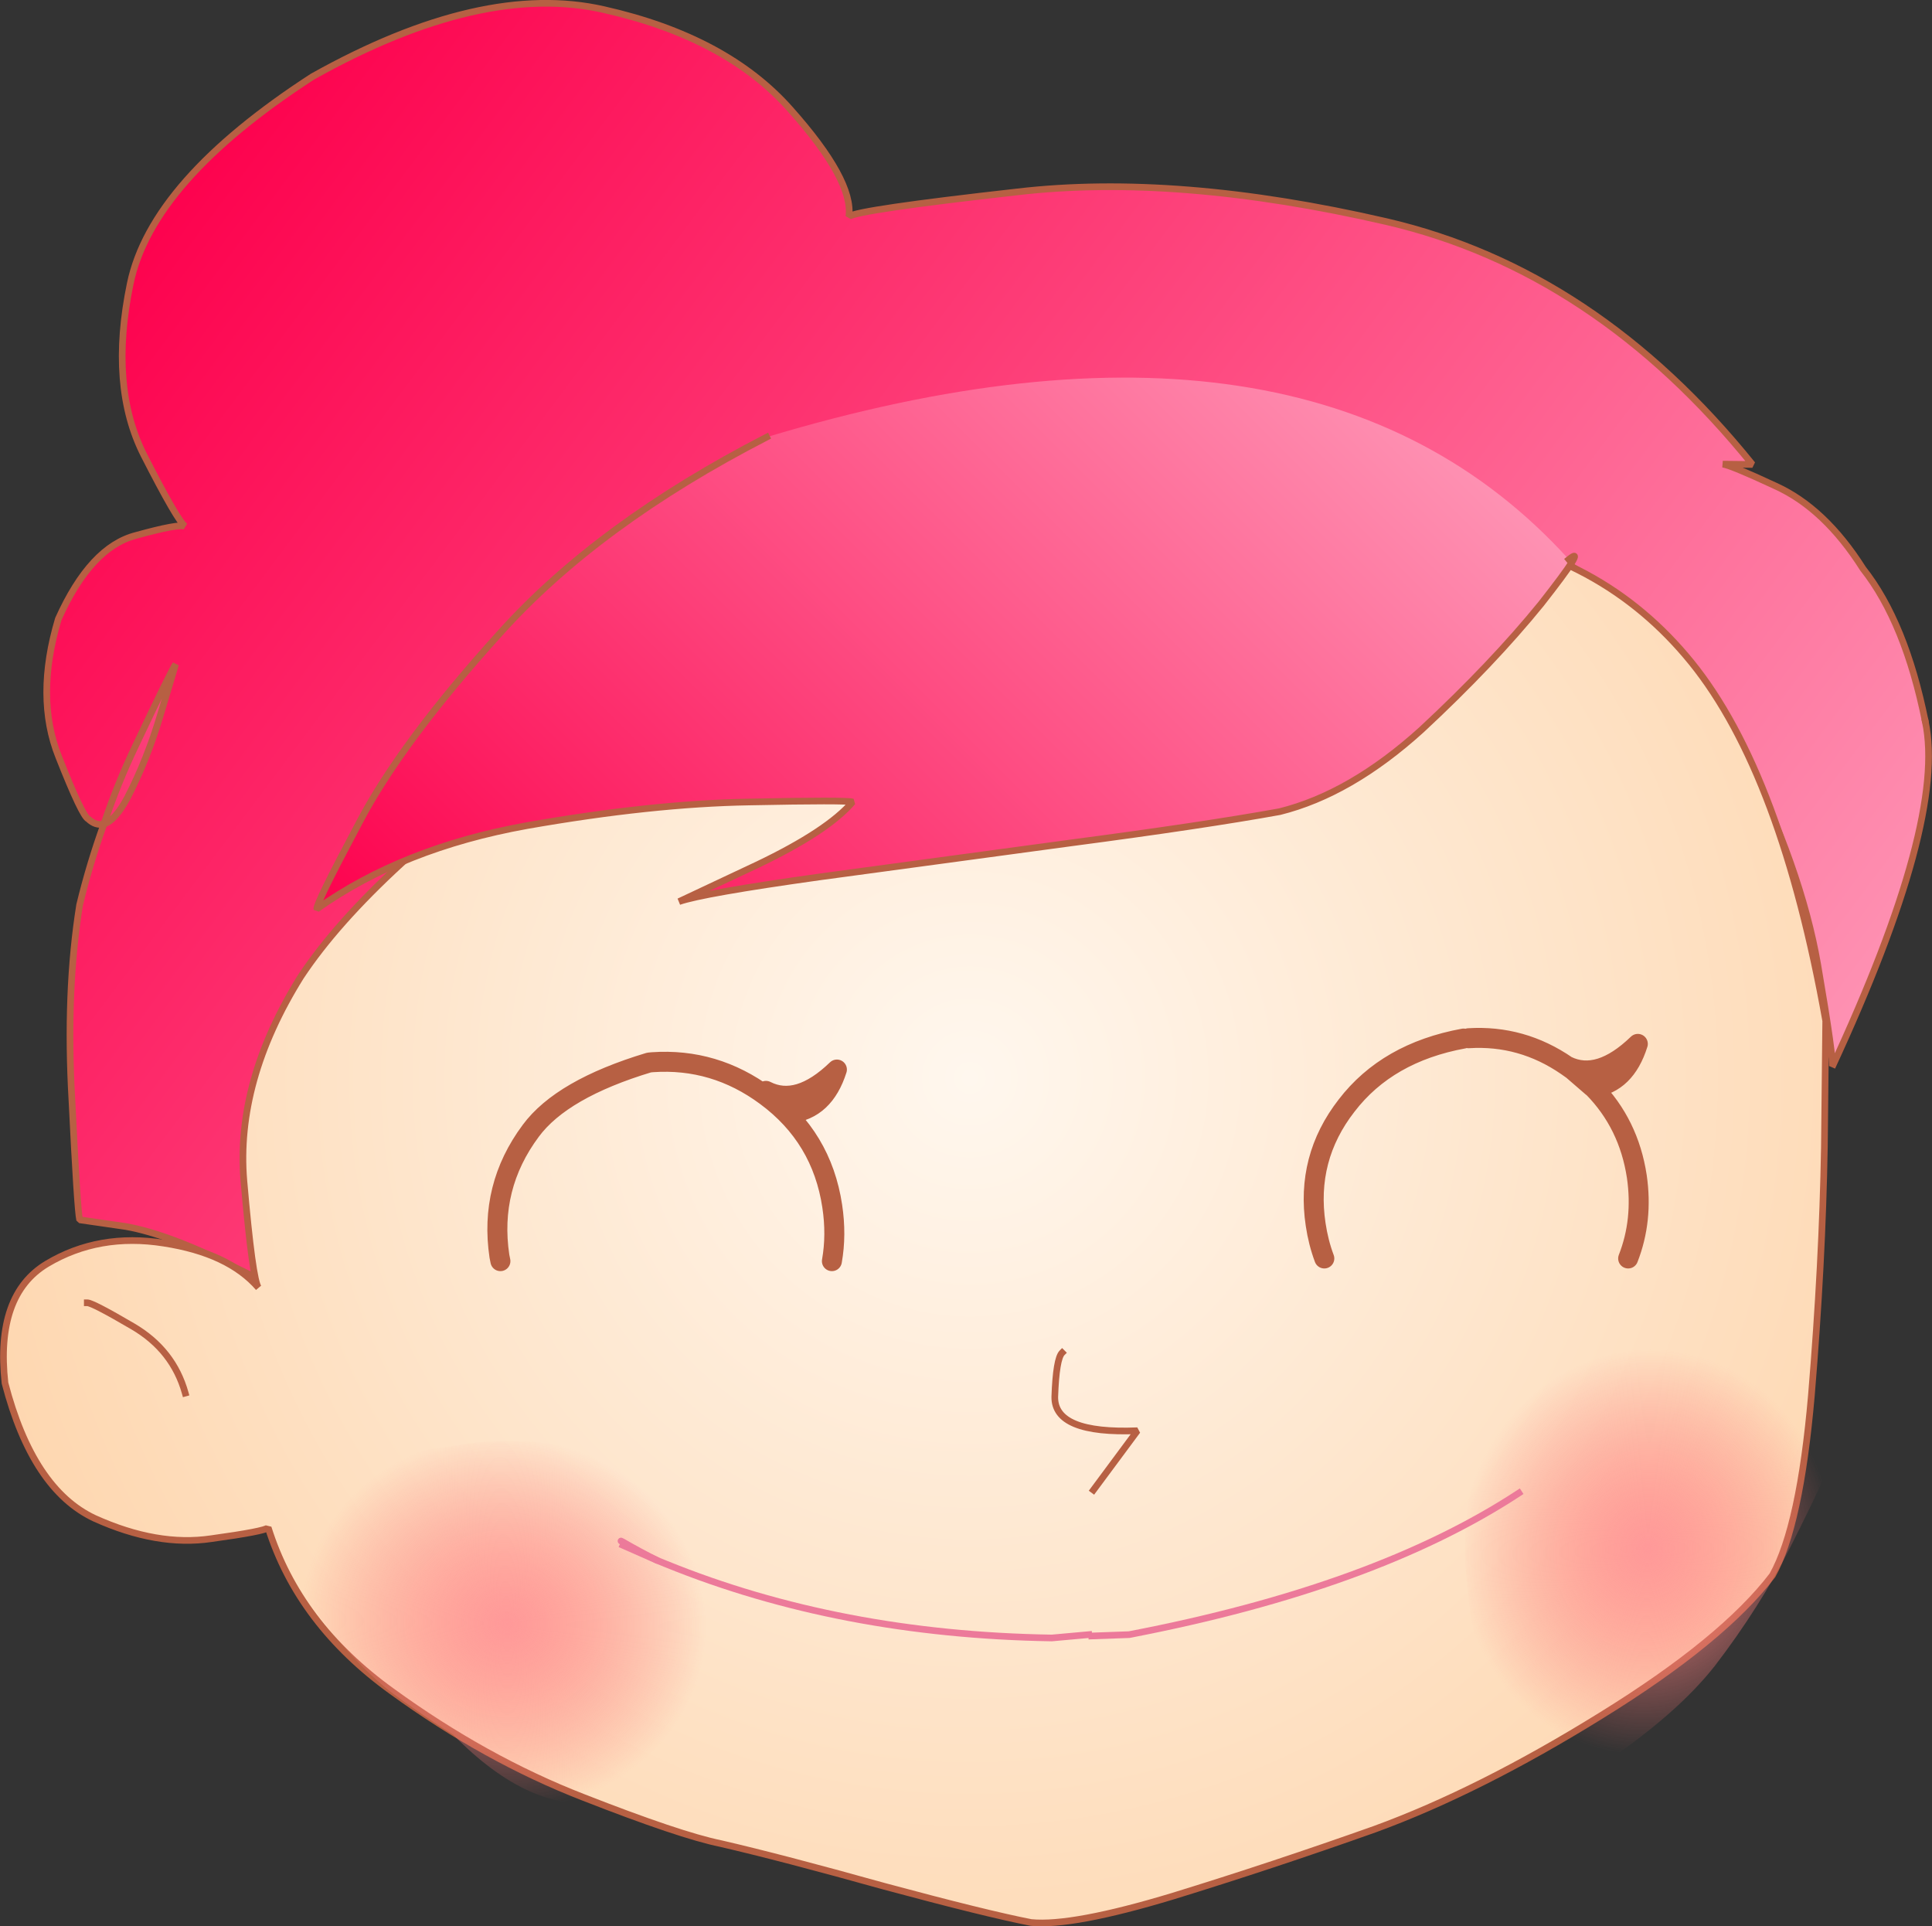 <?xml version="1.0" encoding="UTF-8" standalone="no"?>
<svg xmlns:xlink="http://www.w3.org/1999/xlink" height="289.05px" width="289.95px" xmlns="http://www.w3.org/2000/svg">
  <rect width="100%" height="100%" fill="#333333" stroke="none"/>
  <g transform="matrix(1.0, 0.0, 0.0, 1.0, 2.2, 361.95)">
    <path d="M13.4 -238.3 Q15.4 -244.3 18.15 -250.05 23.55 -261.45 24.15 -262.25 L21.9 -254.75 Q19.9 -248.0 16.9 -242.2 15.05 -238.8 13.4 -238.3" fill="url(#gradient0)" fill-rule="evenodd" stroke="none"/>
    <path d="M286.75 -253.65 Q289.9 -238.75 272.75 -201.8 273.1 -202.65 270.6 -217.2 268.1 -231.65 259.2 -249.5 250.3 -267.35 231.35 -278.35 L206.95 -274.6 Q183.6 -270.95 151.3 -263.95 119.05 -257.05 91.0 -247.35 62.95 -237.55 52.4 -225.45 51.8 -225.0 46.7 -215.25 41.7 -205.5 40.45 -192.6 39.15 -179.75 49.75 -169.9 50.1 -169.3 46.9 -167.9 43.75 -166.45 33.7 -171.45 23.25 -176.75 16.65 -177.9 L9.75 -178.9 Q9.4 -180.4 8.6 -196.75 7.65 -213.05 9.75 -226.15 11.25 -232.35 13.4 -238.3 12.15 -238.0 11.05 -239.05 10.15 -239.4 6.6 -248.4 3.05 -257.3 6.55 -269.05 11.4 -279.85 18.2 -281.6 24.7 -283.4 25.6 -282.95 24.45 -283.75 19.4 -293.65 14.15 -304.0 17.35 -319.4 20.55 -334.8 44.7 -350.45 70.15 -364.7 88.45 -360.5 106.85 -356.35 116.4 -345.55 125.9 -334.9 125.2 -329.45 126.45 -330.45 150.45 -333.15 174.4 -335.95 205.85 -328.7 237.3 -321.4 260.8 -292.25 L256.35 -292.3 Q257.65 -292.1 264.2 -289.05 271.65 -285.7 277.4 -276.6 283.75 -268.55 286.75 -253.65 M13.4 -238.3 Q15.05 -238.8 16.9 -242.2 19.9 -248.0 21.9 -254.75 L24.15 -262.25 Q23.55 -261.45 18.15 -250.05 15.4 -244.3 13.4 -238.3" fill="url(#gradient1)" fill-rule="evenodd" stroke="none"/>
    <path d="M286.75 -253.65 Q289.9 -238.75 272.75 -201.8 273.1 -202.65 270.6 -217.2 268.1 -231.65 259.2 -249.5 250.3 -267.35 231.35 -278.35 L206.95 -274.6 Q183.6 -270.95 151.3 -263.95 119.05 -257.05 91.0 -247.35 62.95 -237.55 52.4 -225.45 51.8 -225.0 46.7 -215.25 41.7 -205.5 40.45 -192.6 39.15 -179.75 49.75 -169.9 50.1 -169.3 46.9 -167.9 43.75 -166.45 33.7 -171.45 23.25 -176.75 16.65 -177.9 L9.75 -178.9 Q9.4 -180.4 8.6 -196.75 7.65 -213.05 9.75 -226.15 11.25 -232.35 13.4 -238.3" fill="none" stroke="#b76043" stroke-linecap="square" stroke-linejoin="bevel" stroke-width="1.0"/>
    <path d="M13.4 -238.3 Q12.15 -238.0 11.05 -239.05 10.15 -239.4 6.6 -248.4 3.05 -257.3 6.55 -269.05 11.4 -279.85 18.2 -281.6 24.7 -283.4 25.6 -282.95 24.45 -283.75 19.4 -293.65 14.15 -304.0 17.35 -319.4 20.55 -334.8 44.7 -350.45 70.15 -364.7 88.45 -360.5 106.85 -356.35 116.4 -345.55 125.9 -334.9 125.2 -329.45 126.45 -330.45 150.45 -333.15 174.4 -335.95 205.85 -328.7 237.3 -321.4 260.8 -292.25 L256.35 -292.3 Q257.65 -292.1 264.2 -289.05 271.65 -285.7 277.4 -276.6 283.75 -268.55 286.75 -253.65" fill="none" stroke="#b76043" stroke-linecap="round" stroke-linejoin="bevel" stroke-width="1.0"/>
    <path d="M13.4 -238.3 Q15.4 -244.3 18.15 -250.05 23.55 -261.45 24.15 -262.25 L21.9 -254.75 Q19.9 -248.0 16.9 -242.2 15.05 -238.8 13.4 -238.3" fill="none" stroke="#b76043" stroke-linecap="round" stroke-linejoin="bevel" stroke-width="1.0"/>
    <path d="M251.65 -262.55 Q265.2 -245.8 271.8 -208.75 L271.6 -189.85 Q271.3 -172.35 269.65 -152.55 267.95 -132.95 263.8 -125.55 256.35 -115.8 238.15 -104.55 219.85 -93.2 204.1 -87.45 188.75 -82.0 173.8 -77.4 158.75 -72.85 152.55 -73.45 145.85 -74.75 130.45 -78.9 115.05 -83.2 105.95 -85.3 99.85 -86.55 85.3 -92.25 70.65 -97.95 56.6 -108.15 42.6 -118.25 38.05 -132.7 37.5 -132.15 29.5 -131.05 21.4 -129.85 12.0 -134.1 2.7 -138.45 -1.45 -154.4 -2.9 -167.65 4.85 -172.3 12.65 -176.95 22.4 -175.4 32.1 -173.9 36.6 -168.7 35.7 -169.8 34.4 -184.75 33.15 -199.7 42.95 -215.4 53.55 -231.4 82.15 -251.4 110.75 -271.3 160.3 -279.55 193.3 -284.65 215.7 -282.0 238.1 -279.25 251.65 -262.55" fill="url(#gradient2)" fill-rule="evenodd" stroke="none"/>
    <path d="M251.65 -262.55 Q265.2 -245.8 271.8 -208.75 L271.6 -189.85 Q271.3 -172.35 269.65 -152.55 267.95 -132.95 263.8 -125.55 256.35 -115.8 238.15 -104.55 219.85 -93.2 204.1 -87.45 188.75 -82.0 173.8 -77.4 158.75 -72.85 152.55 -73.45 145.85 -74.75 130.45 -78.9 115.05 -83.2 105.95 -85.3 99.85 -86.55 85.3 -92.25 70.65 -97.95 56.6 -108.15 42.6 -118.25 38.05 -132.7 37.5 -132.15 29.5 -131.05 21.4 -129.85 12.0 -134.1 2.7 -138.45 -1.45 -154.4 -2.9 -167.65 4.85 -172.3 12.65 -176.95 22.4 -175.4 32.1 -173.9 36.6 -168.7 35.7 -169.8 34.4 -184.75 33.15 -199.7 42.95 -215.4 53.55 -231.4 82.15 -251.4 110.75 -271.3 160.3 -279.55 193.3 -284.65 215.7 -282.0 238.1 -279.25 251.65 -262.55 Z" fill="none" stroke="#b76043" stroke-linecap="square" stroke-linejoin="bevel" stroke-width="1.0"/>
    <path d="M10.9 -166.45 Q11.7 -166.45 17.75 -162.9 23.8 -159.35 25.6 -152.9" fill="none" stroke="#b76043" stroke-linecap="square" stroke-linejoin="bevel" stroke-width="1.0"/>
    <path d="M233.25 -278.0 Q236.2 -280.4 229.1 -271.35 221.75 -262.3 211.15 -252.45 200.5 -242.8 189.85 -240.15 178.55 -238.1 158.45 -235.45 L120.75 -230.35 Q103.25 -227.9 99.7 -226.65 L111.5 -232.2 Q122.05 -237.25 125.75 -241.6 124.9 -241.9 110.25 -241.6 95.6 -241.35 76.85 -238.05 58.25 -234.7 45.35 -225.55 45.15 -226.2 51.65 -238.4 58.0 -250.55 72.85 -266.95 87.6 -283.35 112.85 -296.35 194.35 -320.9 233.25 -278.0" fill="url(#gradient3)" fill-rule="evenodd" stroke="none"/>
    <path d="M233.25 -278.0 Q236.2 -280.4 229.1 -271.35 221.75 -262.3 211.15 -252.45 200.5 -242.8 189.85 -240.15 178.55 -238.1 158.45 -235.45 L120.75 -230.35 Q103.25 -227.9 99.7 -226.65 L111.5 -232.2 Q122.05 -237.25 125.75 -241.6 124.9 -241.9 110.25 -241.6 95.6 -241.35 76.85 -238.05 58.25 -234.7 45.35 -225.55 45.15 -226.2 51.65 -238.4 58.0 -250.55 72.85 -266.95 87.6 -283.35 112.85 -296.35" fill="none" stroke="#b76043" stroke-linecap="square" stroke-linejoin="bevel" stroke-width="1.0"/>
    <path d="M157.2 -158.95 Q156.3 -158.05 156.1 -152.35 156.0 -146.75 168.5 -147.25 L161.9 -138.35" fill="none" stroke="#b76043" stroke-linecap="square" stroke-linejoin="bevel" stroke-width="1.0"/>
    <path d="M265.55 -160.95 Q273.65 -155.5 275.5 -153.2 277.25 -151.05 266.6 -130.0 261.9 -120.75 255.15 -111.95 249.4 -104.65 238.2 -97.15 235.7 -95.5 233.55 -96.45 232.25 -97.1 226.5 -101.55 219.05 -107.15 217.75 -127.0 216.95 -140.8 223.8 -151.4 230.65 -162.05 244.0 -164.25 257.35 -166.45 265.55 -160.95" fill="url(#gradient4)" fill-rule="evenodd" stroke="none"/>
    <path d="M95.8 -139.55 Q106.4 -132.7 108.55 -119.4 109.65 -113.15 109.0 -108.05 88.8 -78.15 65.85 -101.6 61.0 -104.65 56.25 -108.2 49.0 -114.0 41.6 -125.2 39.9 -127.65 40.9 -129.85 L45.9 -136.9 Q49.55 -141.75 59.35 -144.0 L69.05 -145.45 71.4 -145.6 Q85.2 -146.4 95.8 -139.55" fill="url(#gradient5)" fill-rule="evenodd" stroke="none"/>
    <path d="M161.65 -116.45 L167.25 -116.65 Q204.2 -123.75 225.75 -137.9" fill="none" stroke="#ec7a9a" stroke-linecap="square" stroke-linejoin="bevel" stroke-width="1.0"/>
    <path d="M91.3 -130.05 L96.4 -127.8 97.75 -127.25 Q123.85 -116.65 155.65 -116.15 L161.2 -116.65" fill="none" stroke="#ec7a9a" stroke-linecap="square" stroke-linejoin="bevel" stroke-width="1.0"/>
    <path d="M96.4 -127.8 Q93.7 -129.15 91.3 -130.55 L91.0 -130.7" fill="none" stroke="#ec7a9a" stroke-linecap="round" stroke-linejoin="bevel" stroke-width="1.0"/>
    <path d="M236.75 -198.85 L236.9 -198.75" fill="none" stroke="#b76043" stroke-linecap="round" stroke-linejoin="round" stroke-width="1.0"/>
    <path d="M236.9 -198.75 Q241.75 -199.4 243.6 -205.3 237.75 -199.65 232.95 -202.0 L233.8 -201.4 236.75 -198.85 M218.2 -206.15 Q226.2 -206.65 232.95 -202.0 M72.9 -172.7 L72.75 -173.45 Q71.2 -183.85 77.45 -192.25 82.1 -198.55 95.2 -202.5 L95.7 -202.55 Q105.05 -203.2 112.75 -197.5 121.15 -191.3 122.7 -180.95 123.35 -176.65 122.65 -172.7 M196.55 -173.1 Q195.65 -175.5 195.25 -178.2 193.75 -188.15 199.9 -196.05 206.0 -204.0 217.45 -206.1 M236.9 -198.75 Q242.25 -193.3 243.45 -185.4 244.4 -178.85 242.15 -173.1 M112.75 -198.25 Q117.55 -195.8 123.4 -201.45 121.5 -195.45 116.4 -194.9" fill="none" stroke="#b76043" stroke-linecap="round" stroke-linejoin="round" stroke-width="3.0"/>
  </g>
  <defs>
    <radialGradient cx="0" cy="0" gradientTransform="matrix(0.288, -0.043, 0.043, 0.288, 226.0, -277.45)" gradientUnits="userSpaceOnUse" id="gradient0" r="819.2" spreadMethod="pad">
      <stop offset="0.0" stop-color="#fe9ab9"/>
      <stop offset="0.353" stop-color="#fd024e"/>
      <stop offset="0.69" stop-color="#fe92b3"/>
      <stop offset="1.0" stop-color="#fd024e"/>
    </radialGradient>
    <linearGradient gradientTransform="matrix(-0.136, -0.102, 0.09, -0.12, 129.55, -242.1)" gradientUnits="userSpaceOnUse" id="gradient1" spreadMethod="pad" x1="-819.2" x2="819.2">
      <stop offset="0.0" stop-color="#fe92b3"/>
      <stop offset="1.0" stop-color="#fd024e"/>
    </linearGradient>
    <radialGradient cx="0" cy="0" gradientTransform="matrix(0.271, -0.041, 0.041, 0.271, 143.35, -200.2)" gradientUnits="userSpaceOnUse" id="gradient2" r="819.2" spreadMethod="pad">
      <stop offset="0.0" stop-color="#fff7ee"/>
      <stop offset="1.0" stop-color="#fdc893"/>
    </radialGradient>
    <linearGradient gradientTransform="matrix(-0.073, 0.074, -0.047, -0.047, 137.05, -254.8)" gradientUnits="userSpaceOnUse" id="gradient3" spreadMethod="pad" x1="-819.2" x2="819.2">
      <stop offset="0.0" stop-color="#fe92b3"/>
      <stop offset="1.0" stop-color="#fd024e"/>
    </linearGradient>
    <radialGradient cx="0" cy="0" fx="16.0" fy="0" gradientTransform="matrix(0.009, -0.036, 0.033, 0.009, 244.95, -129.05)" gradientUnits="userSpaceOnUse" id="gradient4" r="819.2" spreadMethod="pad">
      <stop offset="0.0" stop-color="#ff9999"/>
      <stop offset="1.0" stop-color="#fe7070" stop-opacity="0.0"/>
    </radialGradient>
    <radialGradient cx="0" cy="0" fx="16.0" fy="0" gradientTransform="matrix(0.036, 0.009, -0.009, 0.033, 73.35, -118.4)" gradientUnits="userSpaceOnUse" id="gradient5" r="819.2" spreadMethod="pad">
      <stop offset="0.0" stop-color="#ff9999"/>
      <stop offset="1.0" stop-color="#fe7070" stop-opacity="0.0"/>
    </radialGradient>
  </defs>
</svg>
